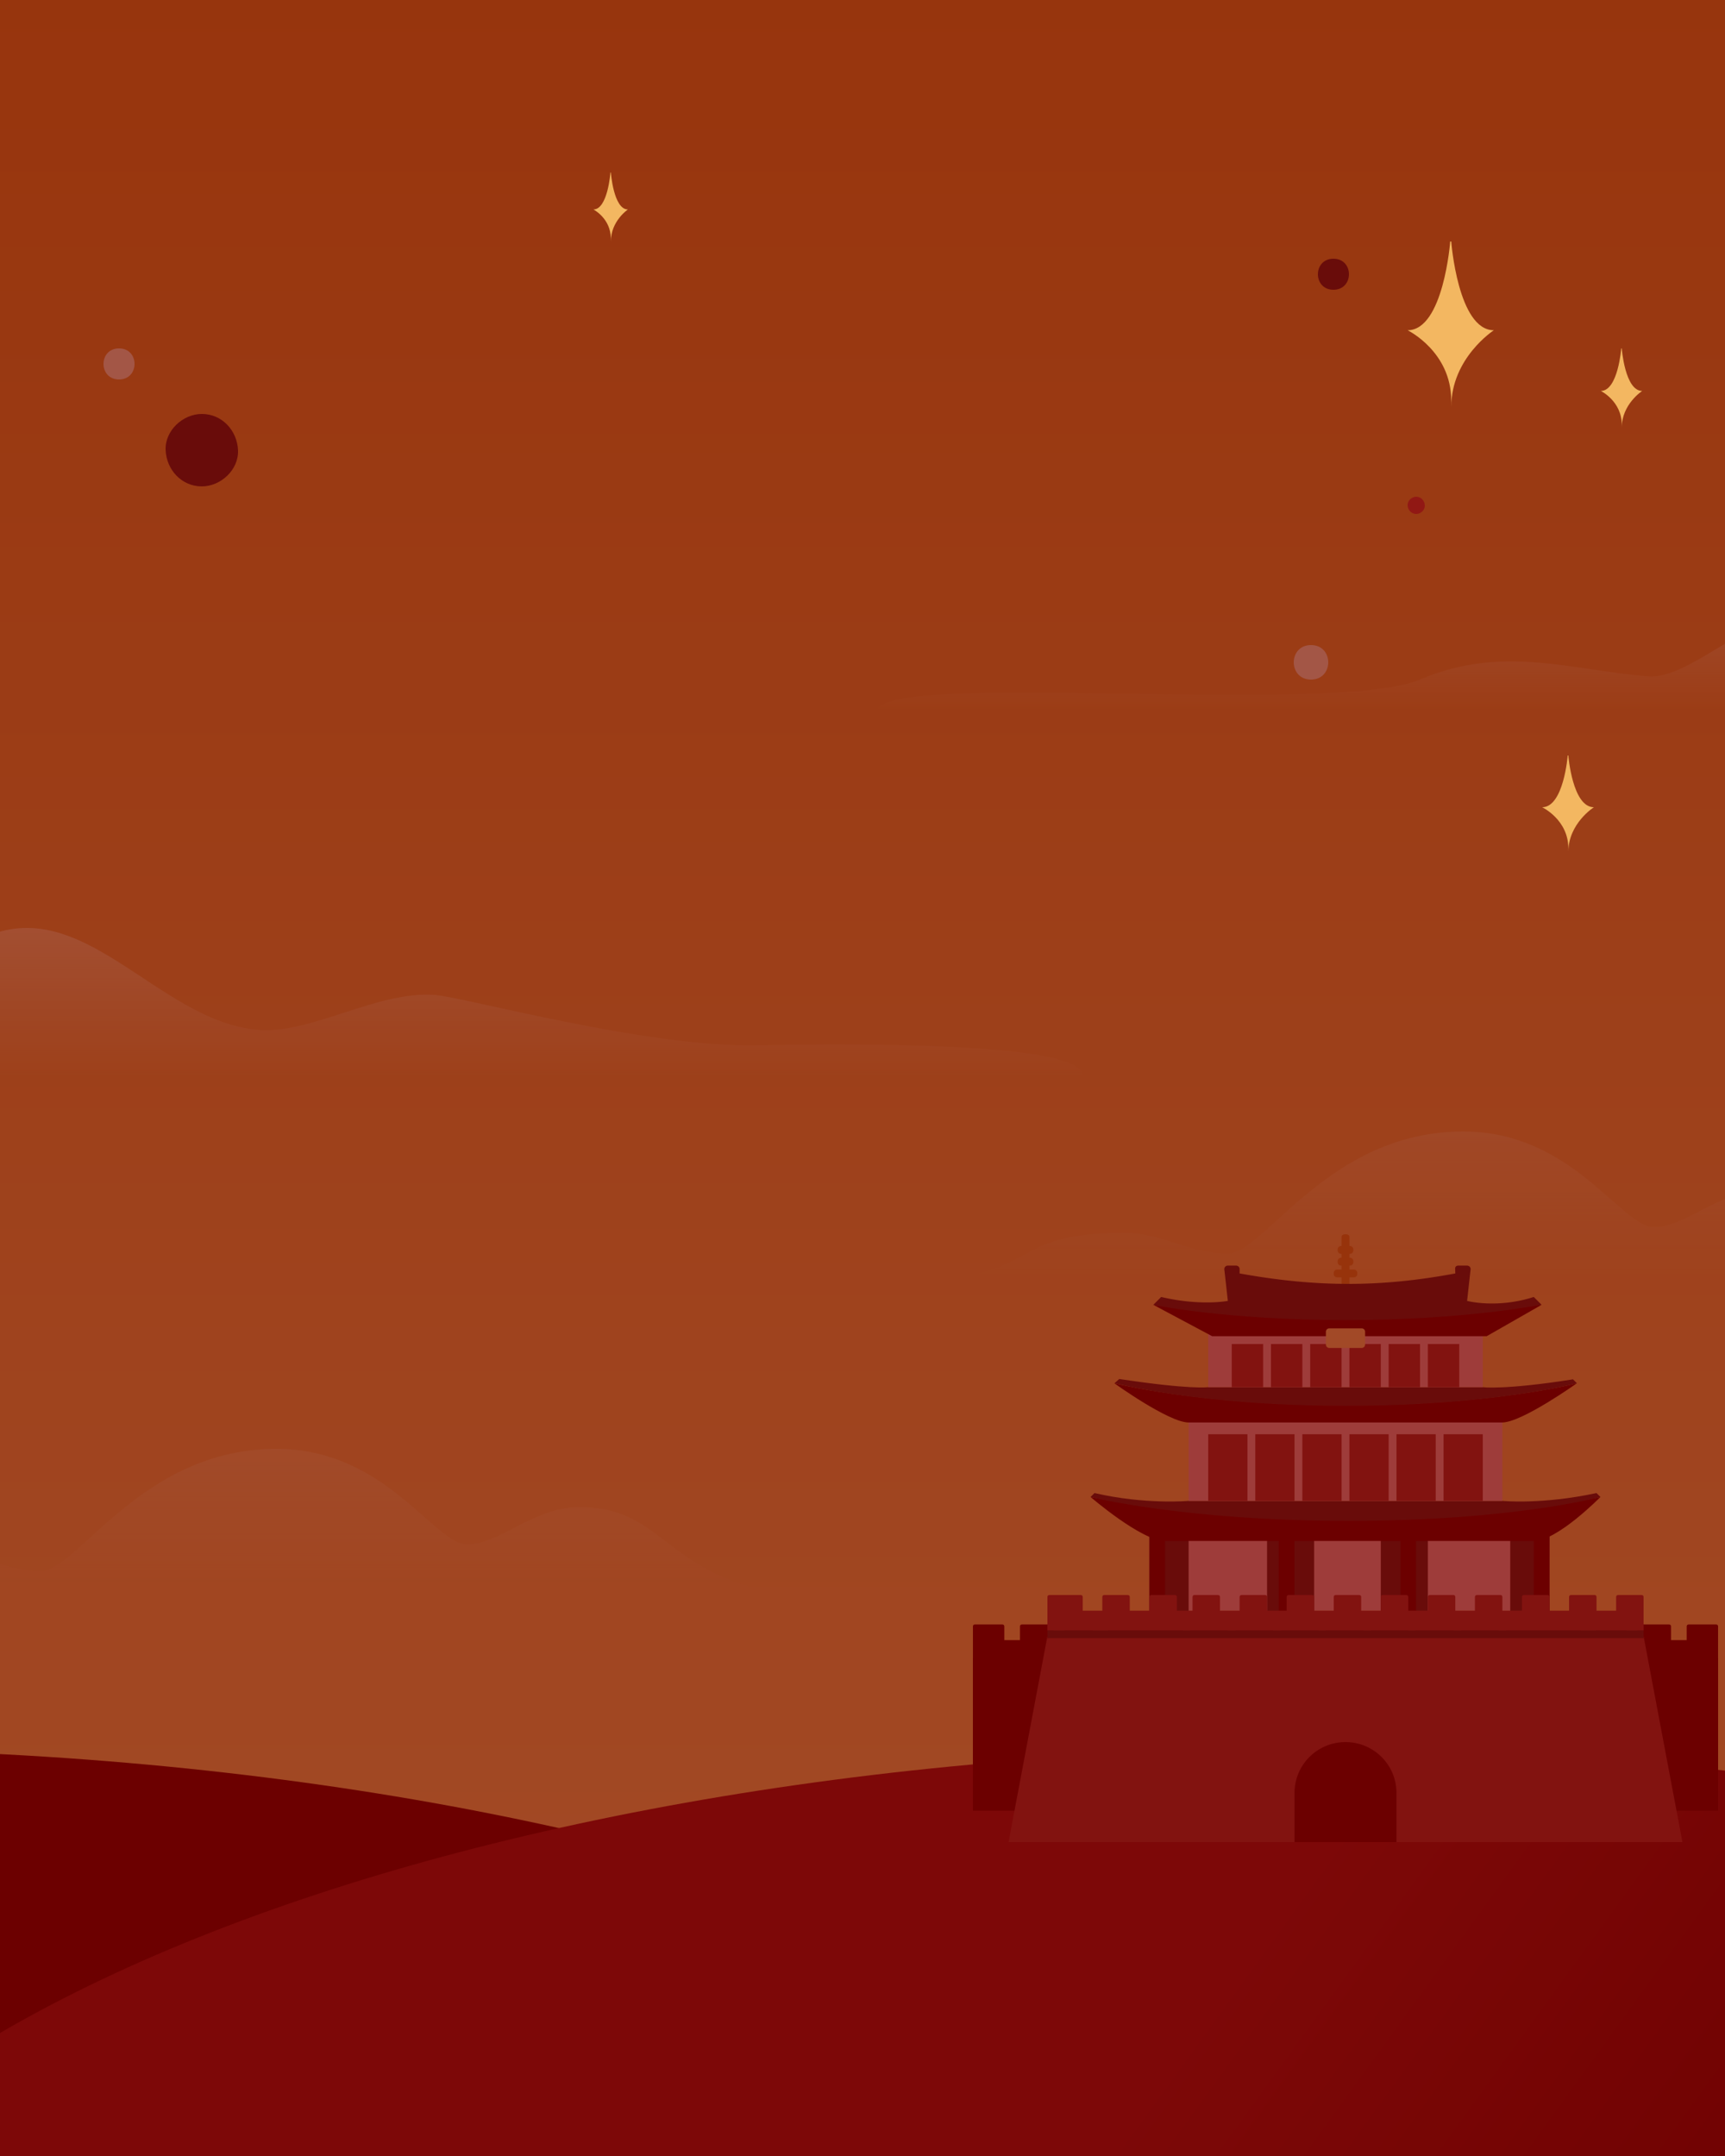 <svg width="500" height="625" fill="none" xmlns="http://www.w3.org/2000/svg">
  <g clip-path="url(#clip0)">
    <path fill="url(#paint0_linear)" d="M0 0h500v625H0z"/>
    <path d="M314 312s-177.211-.253-305.222-.253C-41.857 311.747-219 312-219 312c0-16.273 126.986 5.612 212.403-39.281 29.924-15.729 51.75 23.367 81.43 25.813 15.495 1.28 34.48-11.391 51.25-10.1 8.684.667 61.085 15.156 92.82 14.59C281.542 301.899 314 304.929 314 312z" fill="url(#paint1_linear)"/>
    <path d="M511.514 344.898c-13.035.13-22.883 10.966-32.272 10.801-9.39-.164-23.57-27.699-55.116-27.699-39.157 0-57.653 35.368-68.166 35.368-11.878 0-18.458-5.926-30.095-5.926-30.521 0-25.021 9.405-47.865 12.72h291.892c-34.449-6.794-33.69-25.508-58.378-25.264z" fill="url(#paint2_linear)"/>
    <path d="M167.514 436.898c-13.035.13-22.883 10.966-32.272 10.801-9.39-.164-23.57-27.699-55.116-27.699-39.157 0-57.653 35.368-68.166 35.368-11.878 0-18.458-5.926-30.095-5.926-30.52 0-25.021 9.405-47.865 12.72h291.892c-34.449-6.794-33.69-25.508-58.378-25.264z" fill="url(#paint3_linear)"/>
    <path d="M549.1 206.04s-24.353.238-121.767.238c-38.532 0-173.333.195-173.333.195 0-12.566 132.167 1.3 157.733-9.533 23.764-10.071 43.282-2.756 65.867-.867 11.791.988 27.972-17.03 40.733-16.033 17.867 1.395 30.767 22.061 30.767 26z" fill="url(#paint4_linear)"/>
    <path d="M-58 904c260.126 0 471-88.872 471-198.5C413 595.871 202.126 507-58 507s-471 88.871-471 198.5C-529 815.128-318.126 904-58 904z" fill="#6C0000"/>
    <path d="M382 904c260.126 0 471-88.872 471-198.5C853 595.871 642.126 507 382 507S-89 595.871-89 705.5C-89 815.128 121.874 904 382 904z" fill="url(#paint5_linear)"/>
    <path d="M380 197c6.659 0 6.675-10 0-10-6.659 0-6.675 10 0 10z" fill="#F5D8AF"/>
    <path d="M386.5 84c5.996 0 6.004-9 0-9-5.996 0-6.004 9 0 9z" fill="#651E19"/>
    <path d="M34.5 110c5.996 0 6.004-9 0-9-5.996 0-6.004 9 0 9z" fill="#F5D8AF"/>
    <path d="M410.5 149c1.309 0 2.558-1.15 2.498-2.5-.06-1.355-1.099-2.5-2.498-2.5-1.309 0-2.558 1.15-2.498 2.5.06 1.355 1.099 2.5 2.498 2.5z" fill="#C93C33"/>
    <path d="M58.5 141c5.497 0 10.743-4.83 10.491-10.5-.251-5.691-4.616-10.5-10.491-10.5-5.497 0-10.743 4.83-10.491 10.5.252 5.691 4.616 10.5 10.491 10.5z" fill="#651E19"/>
    <g clip-path="url(#clip1)">
      <path d="M449.116 441.916H333.158v25.01h115.958v-25.01z" fill="#E99690"/>
      <path d="M344.527 438.505h-11.369v29.558h11.369v-29.558zM380.906 443.053h-13.642v25.01h13.642v-25.01zM413.875 443.053h-13.643v25.01h13.643v-25.01zM449.116 438.505h-11.368v29.558h11.368v-29.558z" fill="#651E19"/>
      <path d="M337.706 441.916h-4.548v26.147h4.548v-26.147zM449.116 441.916h-4.548v26.147h4.548v-26.147zM410.463 441.916h-4.547v26.147h4.547v-26.147zM375.221 441.916h-4.547v26.147h4.547v-26.147zM498 480.569H282v44.336h216v-44.336z" fill="#6C0000"/>
      <path d="M438.884 471.474v3.979h-4.547v-3.979c0-.341-.228-.569-.569-.569h-7.389c-.341 0-.568.228-.568.569v3.979h-4.548v-3.979c0-.341-.227-.569-.568-.569h-7.39c-.341 0-.568.228-.568.569v3.979h-4.548v-3.979c0-.341-.227-.569-.568-.569h-7.389c-.341 0-.569.228-.569.569v3.979h-4.547v-3.979c0-.341-.228-.569-.569-.569h-7.389c-.341 0-.569.228-.569.569v3.979h-4.547v-3.979c0-.341-.227-.569-.568-.569h-7.39c-.341 0-.568.228-.568.569v3.979h-4.548v-3.979c0-.341-.227-.569-.568-.569h-7.389c-.342 0-.569.228-.569.569v3.979h-4.547v-3.979c0-.341-.228-.569-.569-.569h-7.389c-.341 0-.569.228-.569.569v3.979h-4.547v-3.979c0-.341-.227-.569-.568-.569h-7.39c-.341 0-.568.228-.568.569v3.979h-4.548v-3.979c0-.341-.227-.569-.568-.569h-7.39c-.341 0-.568.228-.568.569v3.979h-4.547v-3.979c0-.341-.228-.569-.569-.569h-6.821c-.341 0-.568.228-.568.569v3.979h-3.411v-3.979c0-.341-.227-.569-.568-.569h-8.526c-.342 0-.569.228-.569.569v3.979h-4.547v-3.979c0-.341-.228-.569-.569-.569h-7.958c-.341 0-.568.228-.568.569v9.663h168.253v-9.663c0-.341-.228-.569-.569-.569h-10.231c-.341 0-.569.228-.569.569z" fill="#6C0000"/>
      <path d="M340.548 471.474v3.979h4.547v-3.979c0-.341.228-.569.569-.569h7.389c.341 0 .569.228.569.569v3.979h4.547v-3.979c0-.341.228-.569.569-.569h7.389c.341 0 .568.228.568.569v3.979h4.548v-3.979c0-.341.227-.569.568-.569h7.39c.341 0 .568.228.568.569v3.979h4.548v-3.979c0-.341.227-.569.568-.569h7.389c.341 0 .569.228.569.569v3.979h4.547v-3.979c0-.341.228-.569.569-.569h7.389c.341 0 .569.228.569.569v3.979h4.547v-3.979c0-.341.227-.569.568-.569h7.39c.341 0 .568.228.568.569v3.979h4.548v-3.979c0-.341.227-.569.568-.569h7.389c.342 0 .569.228.569.569v3.979h4.547v-3.979c0-.341.228-.569.569-.569h7.389c.341 0 .569.228.569.569v3.979h4.547v-3.979c0-.341.227-.569.568-.569h7.39c.341 0 .568.228.568.569v3.979h4.548v-3.979c0-.341.227-.569.568-.569h7.39c.341 0 .568.228.568.569v3.979h3.41v-3.979c0-.341.228-.569.569-.569h8.526c.341 0 .569.228.569.569v3.979h4.547v-3.979c0-.341.227-.569.568-.569h7.958c.341 0 .569.228.569.569v9.663H329.18v-9.663c0-.341.227-.569.568-.569h10.232c.341 0 .568.228.568.569z" fill="#6C0000"/>
      <path d="M487.769 534.569H292.232l11.369-60.253h172.8l11.368 60.253z" fill="#A33029"/>
      <path d="M390 505.01a14.75 14.75 0 00-14.779 14.779v15.916h29.558v-15.916A14.75 14.75 0 00390 505.01z" fill="#6C0000"/>
      <path d="M476.4 472.611H303.6v2.273h172.8v-2.273z" fill="#651E19"/>
      <path d="M468.442 462.947v3.979h-5.685v-3.979c0-.341-.227-.568-.568-.568h-6.821c-.341 0-.568.227-.568.568v3.979h-5.685v-3.979c0-.341-.227-.568-.568-.568h-6.821c-.341 0-.569.227-.569.568v3.979h-5.684v-3.979c0-.341-.227-.568-.568-.568h-6.821c-.341 0-.569.227-.569.568v3.979h-5.684v-3.979c0-.341-.227-.568-.568-.568h-6.821c-.341 0-.569.227-.569.568v3.979h-5.684v-3.979c0-.341-.227-.568-.568-.568H400.8c-.341 0-.569.227-.569.568v3.979h-5.684v-3.979c0-.341-.227-.568-.568-.568h-6.822c-.341 0-.568.227-.568.568v3.979h-5.684v-3.979c0-.341-.228-.568-.569-.568h-6.821c-.341 0-.568.227-.568.568v3.979h-5.684v-3.979c0-.341-.228-.568-.569-.568h-6.821c-.341 0-.568.227-.568.568v3.979h-5.684v-3.979c0-.341-.228-.568-.569-.568h-6.821c-.341 0-.568.227-.568.568v3.979h-4.548v-3.979c0-.341-.227-.568-.568-.568h-6.821c-.341 0-.568.227-.568.568v3.979h-5.685v-3.979c0-.341-.227-.568-.568-.568h-6.821c-.341 0-.569.227-.569.568v3.979h-5.684v-3.979c0-.341-.227-.568-.568-.568h-9.095c-.341 0-.568.227-.568.568v9.664h172.8v-9.664c0-.341-.228-.568-.569-.568h-6.821c-.341 0-.568.227-.568.568z" fill="#A33029"/>
      <path d="M390.732 439.893c-47.408 0-74.627-5.935-74.627-5.935s14.779 12.755 21.6 12.755h106.864c6.821 0 19.326-12.755 19.326-12.755s-25.755 5.935-73.163 5.935z" fill="#6C0000"/>
      <path d="M463.895 433.958l-1.137-1.137c-15.916 3.411-27.284 2.273-27.284 2.273h-90.947s-12.506 1.138-27.285-2.273l-1.137 1.137s27.219 6.922 74.776 6.922c47.558 0 73.014-6.922 73.014-6.922z" fill="#651E19"/>
      <path d="M435.473 408.948h-90.948v26.147h90.948v-26.147z" fill="#E99690"/>
      <path d="M361.579 415.769h-11.368v19.326h11.368v-19.326zM429.79 415.769h-11.368v19.326h11.368v-19.326zM375.222 415.769h-11.368v19.326h11.368v-19.326z" fill="#A33029"/>
      <path d="M390.224 407.38c-42.772 0-67.298-6.431-67.298-6.431s15.865 11.409 21.549 11.409h90.948c5.684 0 21.65-11.369 21.65-11.369s-24.077 6.391-66.849 6.391z" fill="#6C0000"/>
      <path d="M457.074 400.99l-1.137-1.137c-19.89 3.14-26.198 2.273-26.198 2.273H350.16s-4.95.768-25.738-2.373l-1.346 1.197s24.228 6.58 66.999 6.58c42.772 0 66.999-6.54 66.999-6.54z" fill="#651E19"/>
      <path d="M388.863 415.769h-11.369v19.326h11.369v-19.326zM402.505 415.769h-11.368v19.326h11.368v-19.326zM416.148 415.769h-11.369v19.326h11.369v-19.326z" fill="#A33029"/>
      <path d="M429.79 386.211h-79.579v15.915h79.579v-15.915z" fill="#E99690"/>
      <path d="M366.126 389.621h-9.095v12.505h9.095v-12.505zM377.495 389.621H368.4v12.505h9.095v-12.505zM388.862 389.621h-9.094v12.505h9.094v-12.505zM400.231 389.621h-9.094v12.505h9.094v-12.505z" fill="#A33029"/>
      <path d="M390 374.24c-.682 0-1.137-.299-1.137-.748v-14.955c0-.448.455-.747 1.137-.747.682 0 1.137.299 1.137.747v14.955c0 .449-.455.748-1.137.748z" fill="#D6801C"/>
      <path d="M392.411 368.021h-4.821a1 1 0 00-1 1v.274a1 1 0 001 1h4.821a1 1 0 001-1v-.274a1 1 0 00-1-1zM391.274 364.611h-2.547a1 1 0 00-1 1v.273a1 1 0 001 1h2.547a1 1 0 001-1v-.273a1 1 0 00-1-1zM391.274 361.2h-2.547a1 1 0 00-1 1v.274a1 1 0 001 1h2.547a1 1 0 001-1v-.274a1 1 0 00-1-1z" fill="#D6801C"/>
      <path d="M411.601 389.621h-9.095v12.505h9.095v-12.505zM422.968 389.621h-9.095v12.505h9.095v-12.505z" fill="#A33029"/>
      <path d="M446.842 378.253l-2.273-2.274c-10.768 3.44-19.327 1.137-19.327 1.137l1.014-9.121a1 1 0 00-.994-1.111h-2.628c-.469 0-.844.331-.847.8-.001.343.009.82.045 1.474-21.685 4.038-40.094 4.038-62.527 0v-1.274a1 1 0 00-1-1h-2.43a1 1 0 00-.994 1.111l1.014 9.121s-7.811 1.555-19.326-1.137l-2.274 2.274s20.638 5.409 55.783 5.409c35.144 0 56.764-5.409 56.764-5.409z" fill="#651E19"/>
      <path d="M390.227 382.675c-35.144 0-55.932-4.422-55.932-4.422l17.053 9.095h79.578l15.916-9.095c0-.15-21.47 4.422-56.615 4.422z" fill="#6C0000"/>
      <path d="M394.685 385.074h-9.369a1 1 0 00-1 1v3.684a1 1 0 001 1h9.369a1 1 0 001-1v-3.684a1 1 0 00-1-1z" fill="#F3B761"/>
    </g>
    <path opacity=".6" fill="#6C0000" d="M0 0h500v625H0z"/>
    <path d="M454.588 247c0-8.324 7.412-12.99 7.412-12.99-6.242 0-7.412-15.01-7.412-15.01h-.176s-1.17 15.01-7.412 15.01c0 0 7.588 3.583 7.588 11.908V247zM177.059 70c0-5.945 4.941-9.277 4.941-9.277-4.163 0-4.941-10.723-4.941-10.723h-.118s-.782 10.723-4.941 10.723c0 0 5.059 2.56 5.059 8.504V70zM420.647 118c0-14.268 12.353-22.265 12.353-22.265-10.407 0-12.353-25.735-12.353-25.735h-.294S418.397 95.735 408 95.735c0 0 12.647 6.142 12.647 20.41V118zM470.071 124c0-6.837 5.929-10.669 5.929-10.669-4.995 0-5.929-12.331-5.929-12.331h-.142s-.938 12.331-5.929 12.331c0 0 6.071 2.943 6.071 9.78V124z" fill="#F3B761"/>
  </g>
  <defs>
    <linearGradient id="paint0_linear" x1="234" y1="-42.5" x2="234" y2="652.5" gradientUnits="userSpaceOnUse">
      <stop stop-color="#D6801C"/>
      <stop offset="1" stop-color="#F8C066"/>
    </linearGradient>
    <linearGradient id="paint1_linear" x1="48" y1="238" x2="48" y2="312" gradientUnits="userSpaceOnUse">
      <stop stop-color="#FFE1A8"/>
      <stop offset="1" stop-color="#FFE1A8" stop-opacity="0"/>
    </linearGradient>
    <linearGradient id="paint2_linear" x1="423.946" y1="370.161" x2="423.946" y2="216" gradientUnits="userSpaceOnUse">
      <stop stop-color="#FFE1A8" stop-opacity="0"/>
      <stop offset="1" stop-color="#FFE1A8"/>
    </linearGradient>
    <linearGradient id="paint3_linear" x1="79.946" y1="462.161" x2="79.946" y2="308" gradientUnits="userSpaceOnUse">
      <stop stop-color="#FFE1A8" stop-opacity="0"/>
      <stop offset="1" stop-color="#FFE1A8"/>
    </linearGradient>
    <linearGradient id="paint4_linear" x1="401.55" y1="144" x2="401.55" y2="206" gradientUnits="userSpaceOnUse">
      <stop stop-color="#FFE1A8"/>
      <stop offset="1" stop-color="#FFE1A8" stop-opacity="0"/>
    </linearGradient>
    <linearGradient id="paint5_linear" x1="601" y1="607" x2="331.721" y2="411.821" gradientUnits="userSpaceOnUse">
      <stop stop-color="#6C0000"/>
      <stop offset=".651" stop-color="#951513"/>
      <stop offset="1" stop-color="#951513"/>
    </linearGradient>
    <clipPath id="clip0">
      <path fill="#fff" d="M0 0h500v625H0z"/>
    </clipPath>
    <clipPath id="clip1">
      <path fill="#fff" transform="translate(282 318)" d="M0 0h216v216H0z"/>
    </clipPath>
  </defs>
</svg>
